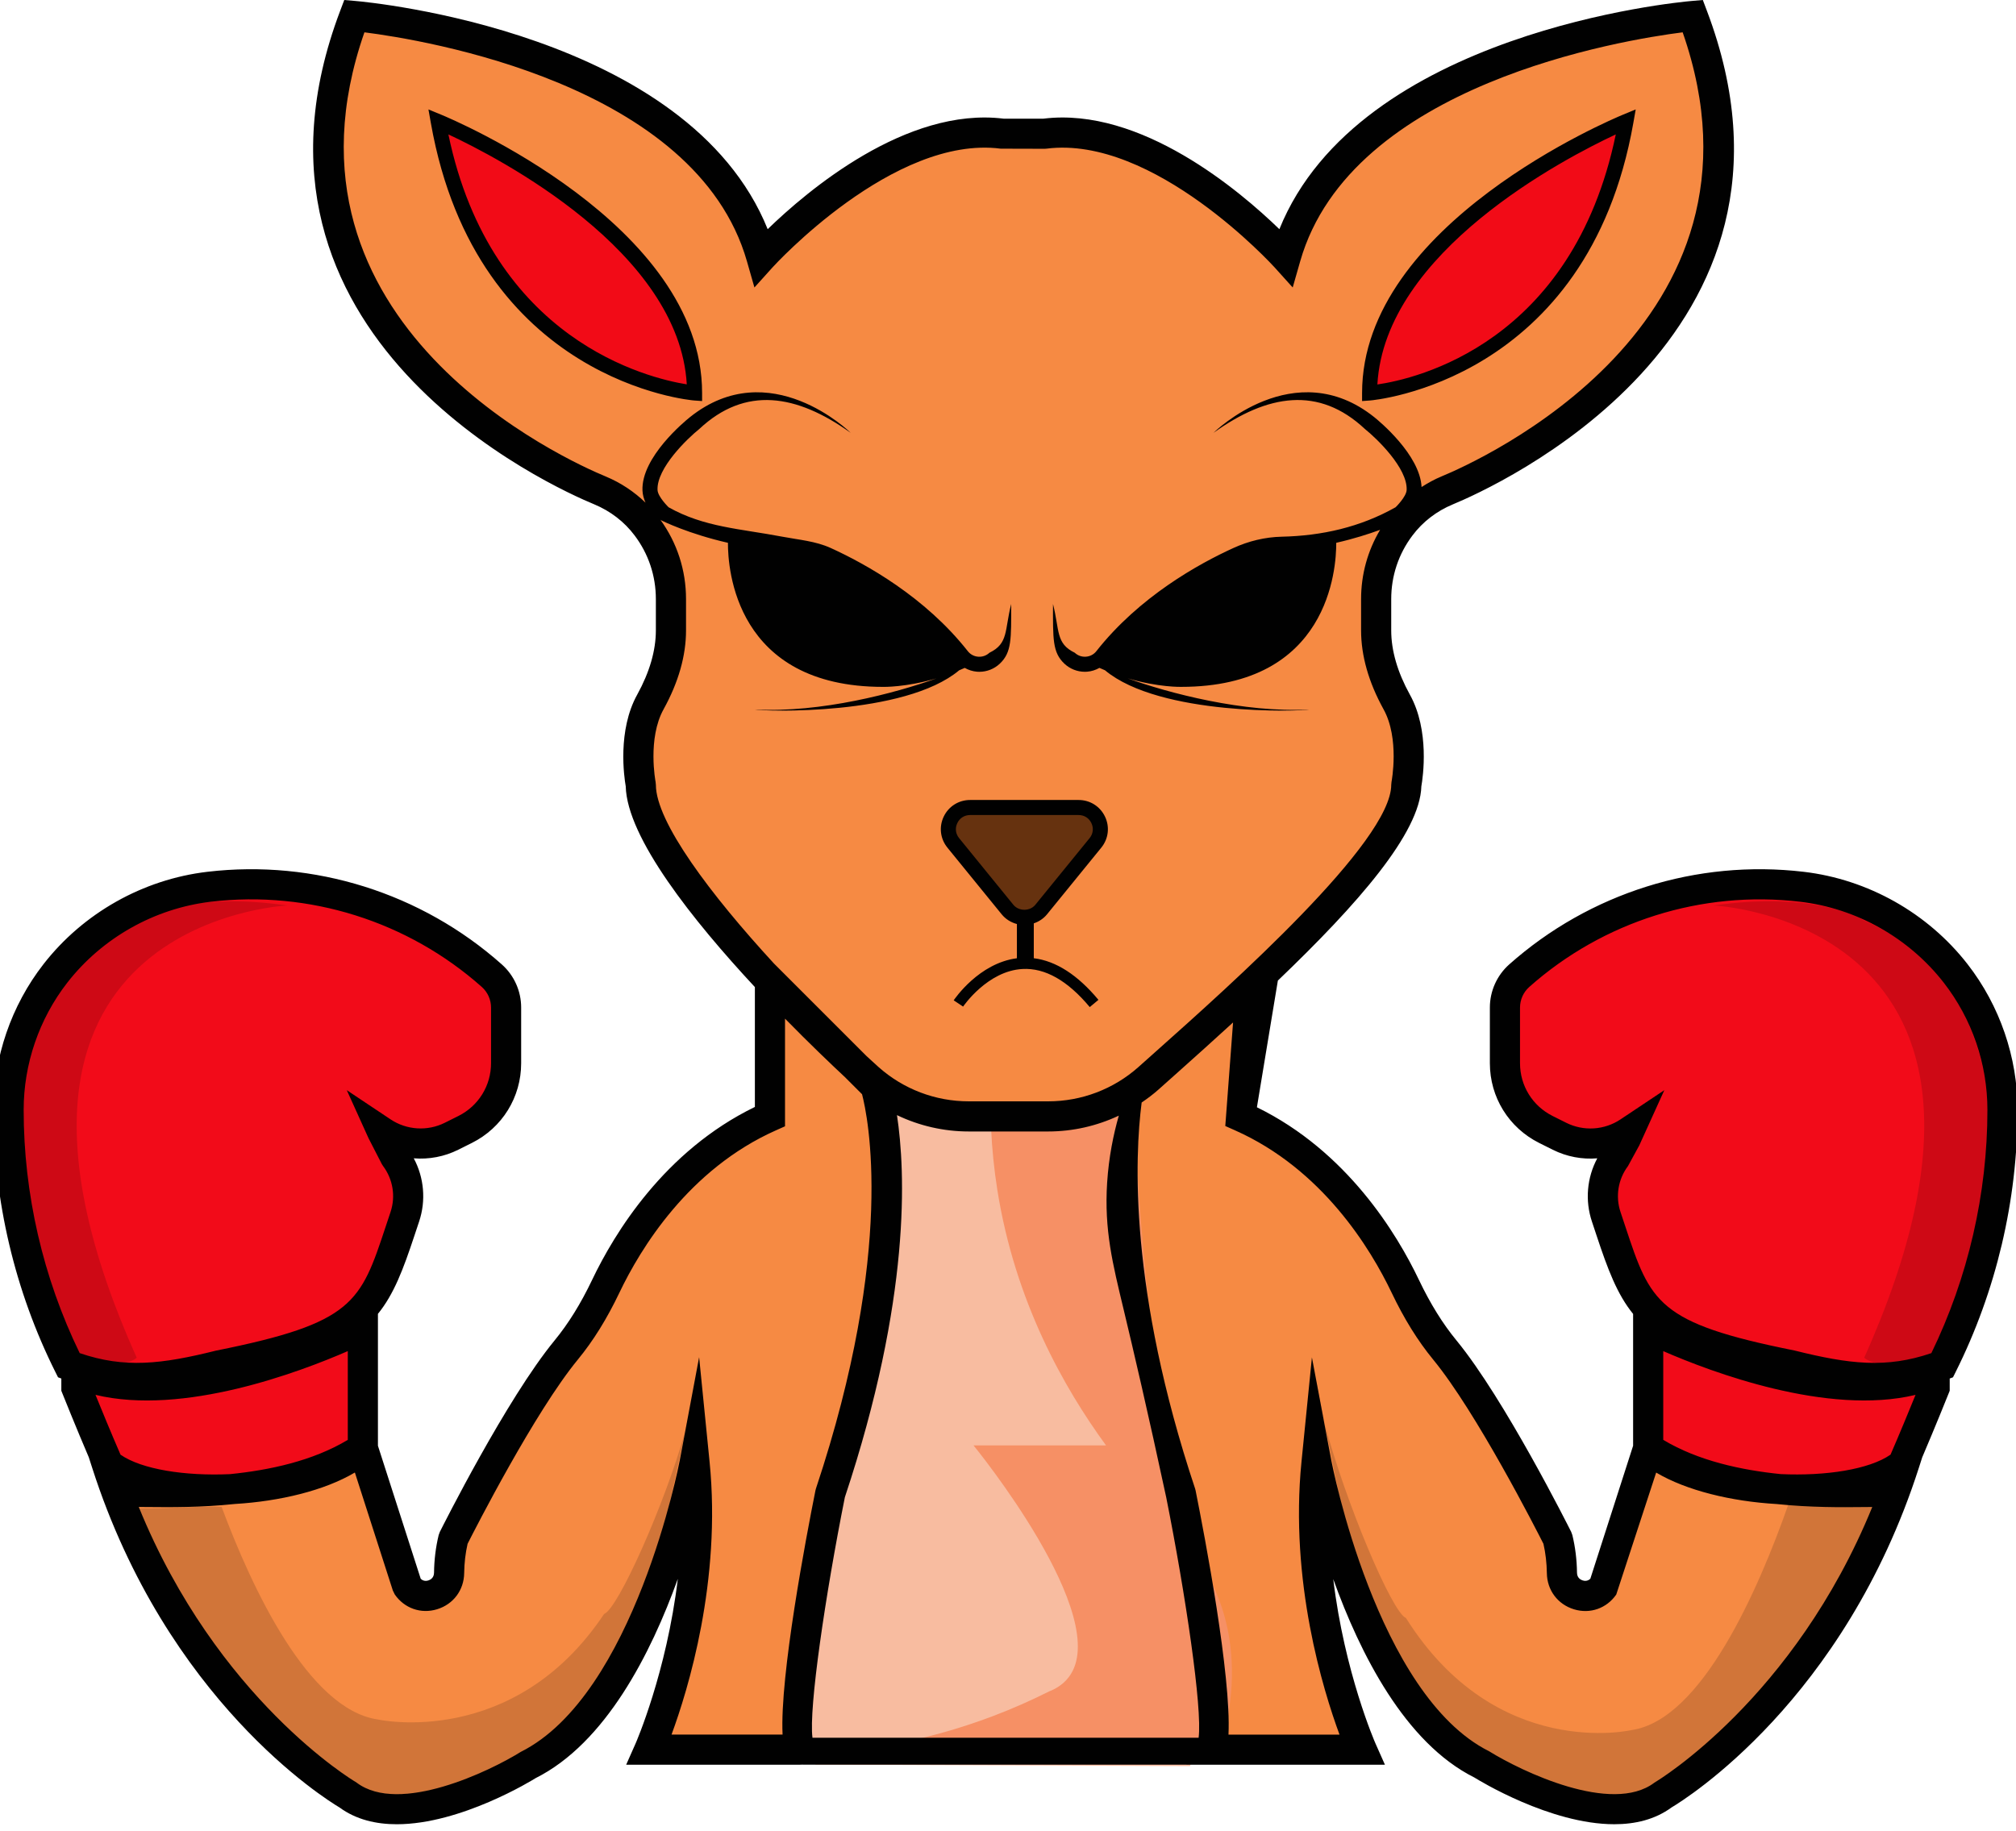 <svg version="1.1" id="图层_1" x="0px" y="0px" width="137px" height="124.442px" viewBox="0 0 137 124.442" enable-background="new 0 0 137 124.442" xml:space="preserve" xmlns:xml="http://www.w3.org/XML/1998/namespace" xmlns="http://www.w3.org/2000/svg" xmlns:xlink="http://www.w3.org/1999/xlink">
  <path fill="#F8BCA0" d="M80.869,120.039l-25.446-0.097c0,0-10.764-28.303,4.53-45.099c2.086,0.31,4.558,0.518,7.334,0.439
	c3.99-0.112,7.39-0.781,10.016-1.508c-4.172,11.894,3.8,24.307,5.494,27.118C86.204,106.544,80.869,120.039,80.869,120.039z" class="color c1"/>
  <path fill="#F20B19" d="M24.659,90.232v8.197c-6.147,4.099-16.083,2.623-16.393,3.074c-1.025-2.049-3.074-7.172-3.074-7.172v-1.025
	C12.364,96.379,24.659,90.232,24.659,90.232z M112.004,90.232v8.197c6.147,4.099,16.083,2.623,16.393,3.074
	c1.025-2.049,3.074-7.172,3.074-7.172v-1.025C124.299,96.379,112.004,90.232,112.004,90.232z" class="color c2"/>
  <path fill="#F20B19" d="M33.42,66.314c0.619,0.55,0.973,1.338,0.973,2.166v3.783c0,1.907-1.078,3.651-2.784,4.504l-0.923,0.462
	c-1.509,0.755-3.307,0.643-4.711-0.293l0.221,0.489l0.656,1.216c0.873,1.163,1.119,2.681,0.659,4.06l-0.13,0.39
	c-1.931,5.795-2.209,7.654-12.455,9.703c-4.099,1.025-6.811,1.281-10.246,0c-2.695-5.39-4.098-11.334-4.098-17.361
	c0-3.357,1.119-6.619,3.18-9.269c2.554-3.284,6.318-5.406,10.449-5.892C21.183,59.451,28.173,61.65,33.42,66.314z M132.901,66.164
	c-2.554-3.284-6.318-5.406-10.449-5.892c-6.972-0.821-13.962,1.378-19.209,6.042c-0.619,0.55-0.973,1.338-0.973,2.166v3.783
	c0,1.907,1.078,3.651,2.784,4.504l0.923,0.462c1.509,0.755,3.307,0.643,4.711-0.293l-0.221,0.489l-0.656,1.216
	c-0.873,1.163-1.119,2.681-0.659,4.06l0.13,0.39c1.931,5.795,2.209,7.654,12.455,9.703c4.099,1.025,6.811,1.281,10.246,0
	c2.695-5.39,4.099-11.334,4.098-17.361C136.081,72.076,134.962,68.814,132.901,66.164z" class="color c2"/>
  <path opacity="0.15" fill="#010101" d="M19.536,61.545c0,0-23.565,1.025-10.246,30.737c0,0-1.025,1.025-4.098,0
	C2.119,91.257-5.054,68.717,9.291,62.569C9.291,62.569,12.364,60.52,19.536,61.545z M126.684,62.569c0,0-3.074-2.049-10.246-1.024
	c0,0,23.565,1.025,10.246,30.737c0,0,1.025,1.025,4.098,0C133.856,91.257,141.028,68.717,126.684,62.569z" class="color c3"/>
  <path fill="#F68A43" d="M129.421,99.453c-5.143,16.014-16.393,22.541-16.393,22.541c-4.098,3.074-12.295-2.049-12.295-2.049
	c-8.196-4.098-11.27-20.491-11.27-20.491c-1.024,10.246,3.074,19.467,3.074,19.467H82.291c1.025-2.049-2.049-17.418-2.049-17.418
	c-4.766-14.298-4.143-23.665-3.624-27.155c-1.609,0.994-3.472,1.532-5.384,1.532h-1.281h-2.842H65.83
	c-2.51,0-4.938-0.922-6.813-2.592c-0.255-0.229-0.524-0.473-0.798-0.725l1.276,1.276c0,0,3.073,9.222-3.074,27.664
	c0,0-3.074,15.369-2.049,17.418H44.126c0,0,4.098-9.221,3.074-19.467c0,0-3.074,16.393-11.27,20.491c0,0-8.197,5.123-12.295,2.049
	c0,0-11.25-6.527-16.393-22.541c3.105,2.689,13.729,2.36,17.418-1.025l3.012,9.365c0.871,1.26,2.828,0.645,2.848-0.881
	c0.01-0.789,0.102-1.578,0.287-2.336c0,0,4.446-8.892,7.667-12.812c1.085-1.321,1.956-2.796,2.693-4.34
	c1.594-3.339,5.009-8.804,11.156-11.536v-9.189c-4.491-4.817-8.777-10.33-8.777-13.359c0,0-0.656-3.279,0.656-5.635
	c0.83-1.506,1.393-3.145,1.393-4.856v-2.131c0-1.783-0.574-3.514-1.65-4.938c-0.82-1.096-1.916-1.926-3.176-2.449
	c-5.891-2.428-24.129-12.613-16.69-32.243c0,0,23.565,2.049,27.664,16.393c0,0,8.473-9.416,16.393-8.391h2.841
	c7.92-1.025,16.393,8.391,16.393,8.391c4.098-14.344,27.664-16.393,27.664-16.393c7.438,19.631-10.799,29.815-16.69,32.243
	c-1.26,0.523-2.357,1.352-3.176,2.449c-1.076,1.424-1.65,3.156-1.65,4.938v2.131c0,1.711,0.563,3.35,1.393,4.856
	c1.311,2.357,0.656,5.635,0.656,5.635c0,3.088-5.367,8.758-10.559,13.64l-0.668,8.908c6.147,2.732,9.562,8.197,11.156,11.536
	c0.737,1.544,1.608,3.019,2.693,4.34c3.221,3.92,7.667,12.812,7.667,12.812c0.185,0.758,0.277,1.547,0.287,2.336
	c0.02,1.526,1.977,2.141,2.848,0.881l3.012-9.365C115.692,101.813,126.316,102.142,129.421,99.453z" class="color c4"/>
  <path opacity="0.15" fill="#010101" d="M47.2,94.331c-0.089,0.802-0.314,1.812-0.627,2.929L47.2,94.331z M41.052,109.7
	c-6.148,9.221-15.369,7.172-15.369,7.172c-4.723-0.677-8.566-8.924-10.625-14.457c-2.5-0.041-2.694,0.113-5.768,0.113
	c5.451,14.047,14.344,18.442,14.344,18.442c4.098,3.074,12.295-2.049,12.295-2.049c3.812-1.905,6.517-6.475,8.32-10.809
	l2.324-10.852C45.175,102.242,41.995,109.36,41.052,109.7z M90.021,96.766l-0.627-3.108C89.483,94.509,89.708,95.581,90.021,96.766z
	 M121.536,102.239c-2.059,5.873-5.902,14.627-10.625,15.345c0,0-9.221,2.175-15.369-7.613c-0.943-0.361-4.123-7.917-5.521-13.205
	l2.324,11.52c1.803,4.6,4.508,9.451,8.32,11.473c0,0,8.197,5.438,12.295,2.175c0,0,8.893-4.665,14.344-19.575
	C124.23,102.359,124.036,102.196,121.536,102.239z" class="color c3"/>
  <path fill="#F69065" d="M82.82,119.243c-0.466,0.067-0.931,0.133-1.397,0.2c-4.058,0.033-8.116,0.067-12.174,0.1
	c-0.798-0.033-1.597-0.067-2.395-0.1c-0.299-0.1-0.599-0.2-0.898-0.299c-3.725,0.033-7.451,0.066-11.176,0.1
	c3.53-0.163,7.93-0.8,12.673-2.594c1.388-0.525,2.671-1.098,3.847-1.69c0.354-0.133,0.902-0.415,1.32-0.955
	c3.126-4.045-6.462-15.762-6.462-15.762h9.004c-2.874-3.939-6.184-9.792-7.385-17.354c-0.229-1.444-0.363-2.832-0.424-4.152
	c1.006-0.024,2.234-0.148,3.592-0.499c2.543-0.658,4.421-1.822,5.588-2.694c0.266,2.229,0.532,4.457,0.798,6.686
	c0.457,6.698,1.087,11.94,1.597,15.566c0.469,3.337,0.789,4.966,1.397,6.885c1.223,3.857,2.331,4.849,2.994,7.584
	C83.796,112.234,84.066,115.208,82.82,119.243z" class="color c5"/>
  <path fill="#66320F" d="M74.443,57.289l-3.688,4.532c-0.59,0.725-1.697,0.725-2.286,0l-3.688-4.532
	c-0.784-0.963-0.098-2.404,1.143-2.404H73.3C74.542,54.885,75.227,56.326,74.443,57.289z" class="color c6"/>
  <path fill="#F20B17" d="M47.2,26.709c0,0-14.344-1.025-17.418-18.442C29.782,8.267,47.2,15.439,47.2,26.709z M93.073,26.709
	c0.001,0,14.345-1.025,17.418-18.442C110.491,8.267,93.073,15.439,93.073,26.709z" class="color c7"/>
  <path fill="#010101" d="M110.996,8.355l0.161-0.917l-0.861,0.355c-0.723,0.298-17.734,7.435-17.734,18.916v0.55l0.548-0.039
	C93.258,27.209,107.889,25.963,110.996,8.355z M109.803,9.136c-2.947,14.208-13.585,16.616-16.201,16.996
	C94.109,17.084,106.372,10.738,109.803,9.136z M29.977,7.793l-0.861-0.355l0.162,0.917c3.107,17.608,17.738,18.854,17.885,18.865
	l0.549,0.039v-0.55C47.712,15.228,30.701,8.091,29.977,7.793z M30.471,9.136c3.431,1.602,15.687,7.945,16.2,16.988
	C44.084,25.711,33.394,23.166,30.471,9.136z M133.71,65.536c-2.703-3.477-6.764-5.766-11.138-6.281
	c-7.262-0.854-14.549,1.441-20.011,6.295c-0.836,0.744-1.315,1.813-1.315,2.932v3.783c0,2.31,1.285,4.386,3.351,5.42l0.923,0.461
	c0.95,0.475,1.992,0.668,3.024,0.584c-0.7,1.31-0.841,2.864-0.363,4.296l0.321,0.967c0.76,2.293,1.396,3.982,2.478,5.313v8.96
	l-2.906,9.036c-0.182,0.181-0.397,0.157-0.518,0.118c-0.116-0.035-0.384-0.156-0.389-0.521c-0.011-0.89-0.118-1.752-0.316-2.564
	l-0.079-0.216c-0.184-0.367-4.535-9.041-7.79-13.005c-0.945-1.149-1.783-2.5-2.561-4.13c-1.496-3.135-4.882-8.727-11.006-11.724
	c0.475-2.871,0.949-5.742,1.424-8.612c5.454-5.22,9.663-10.038,9.751-13.206c0.108-0.612,0.576-3.792-0.781-6.23
	c-0.841-1.525-1.267-2.992-1.267-4.362v-2.131c0-1.577,0.499-3.072,1.445-4.325c0.693-0.926,1.643-1.657,2.747-2.115
	c2.654-1.094,25.679-11.327,17.258-33.553L115.718,0l-0.773,0.067c-0.953,0.083-22.595,2.118-28.003,15.51
	c-2.676-2.595-9.413-8.326-16.03-7.512h-2.713c-6.618-0.814-13.355,4.916-16.03,7.512C46.761,2.185,25.121,0.15,24.167,0.067
	L23.395,0l-0.274,0.724c-8.422,22.228,14.605,32.46,17.256,33.553c1.105,0.458,2.055,1.19,2.751,2.12
	c0.943,1.25,1.442,2.744,1.442,4.321v2.131c0,1.369-0.426,2.837-1.264,4.358c-1.358,2.44-0.892,5.617-0.784,6.233
	c0.085,3.509,4.595,9.153,8.777,13.65v8.147c-6.156,2.991-9.557,8.604-11.057,11.748c-0.777,1.628-1.615,2.979-2.56,4.13
	c-3.257,3.963-7.608,12.638-7.792,13.005l-0.079,0.216c-0.198,0.813-0.305,1.676-0.316,2.564c-0.005,0.365-0.274,0.486-0.389,0.521
	c-0.121,0.038-0.336,0.064-0.517-0.118l-2.906-9.036v-8.966c1.083-1.332,1.718-3.019,2.477-5.31l0.322-0.967
	c0.477-1.432,0.336-2.985-0.364-4.295c1.027,0.084,2.074-0.109,3.025-0.584l0.923-0.461c2.066-1.033,3.35-3.11,3.35-5.42v-3.783
	c0-1.119-0.479-2.188-1.316-2.932c-5.461-4.854-12.756-7.148-20.009-6.294c-4.374,0.515-8.434,2.804-11.138,6.281
	c-2.19,2.816-3.396,6.331-3.396,9.898c0,6.152,1.455,12.314,4.206,17.818l0.181,0.361l0.224,0.084v0.831l0.073,0.183
	c0.055,0.137,0.915,2.286,1.794,4.341l0.23,0.715c5.079,15.812,15.848,22.514,16.803,23.082c1.13,0.829,2.487,1.143,3.898,1.143
	c4.356-0.001,9.216-2.997,9.424-3.13c4.768-2.384,7.853-8.49,9.672-13.548c-0.765,6.365-2.842,11.127-2.871,11.191l-0.638,1.44
	h11.82l0.182-0.006v0.004h26.08l-0.001,0.002h13.48l-0.64-1.44c-0.03-0.066-2.106-4.813-2.871-11.175
	c1.81,5.047,4.872,11.129,9.587,13.484c0.271,0.169,5.15,3.177,9.51,3.177c1.41,0,2.767-0.314,3.895-1.143
	c0.955-0.568,11.724-7.269,16.803-23.082l0.229-0.713c0.879-2.055,1.74-4.205,1.795-4.342l0.073-0.183v-0.831l0.224-0.084
	l0.18-0.361c2.753-5.503,4.207-11.665,4.207-17.818C137.106,71.867,135.9,68.352,133.71,65.536z M44.571,53.34l-0.02-0.199
	c-0.006-0.029-0.561-2.948,0.548-4.941c1.009-1.831,1.521-3.632,1.521-5.351v-2.131c0-1.962-0.607-3.822-1.744-5.394
	c0.018,0.012,0.029,0.026,0.047,0.038c0.112,0.056,1.89,0.929,4.545,1.532c-0.009,1.747,0.493,9.792,10.541,9.792
	c0,0,1.526,0.042,3.627-0.577c-2.758,0.994-7.873,2.355-12.336,2.114c0.554,0.128,10.155,0.451,13.881-2.664
	c0.126-0.052,0.252-0.106,0.379-0.164c0.256,0.145,0.542,0.237,0.841,0.26c0.05,0.004,0.101,0.006,0.15,0.006
	c0.514,0,1.013-0.196,1.388-0.549c0.821-0.773,0.777-1.683,0.777-4.059c-0.456,1.793-0.174,2.683-1.48,3.314
	c-0.206,0.194-0.478,0.289-0.76,0.268s-0.533-0.154-0.706-0.374c-2.912-3.702-6.951-5.937-9.313-7.013
	c-1.035-0.472-2.166-0.557-3.283-0.769c-2.9-0.55-5.332-0.645-7.739-2.001c0,0-0.732-0.709-0.752-1.177
	c-0.065-1.482,2.026-3.494,2.838-4.144c3.124-2.928,6.6-2.379,10.288,0.262c-0.054-0.055-5.509-5.396-10.928-1.063
	c-0.34,0.272-3.319,2.724-3.221,4.988c0.013,0.293,0.093,0.562,0.206,0.82c-0.774-0.746-1.686-1.357-2.706-1.78
	C38.725,31.38,17.822,22.1,24.765,2.197c4.036,0.511,22.544,3.496,25.995,15.565l0.508,1.778l1.238-1.374
	c0.081-0.09,8.213-9.002,15.5-8.061l2.973,0.008l0.131-0.008c7.298-0.936,15.419,7.971,15.5,8.061l1.238,1.374l0.508-1.778
	c3.448-12.068,21.956-15.054,25.992-15.565c6.941,19.902-13.96,29.184-16.396,30.188c-0.476,0.197-0.92,0.446-1.347,0.718
	c-0.109-2.194-2.884-4.484-3.212-4.747c-5.419-4.333-10.874,1.008-10.928,1.063c3.688-2.641,7.164-3.19,10.288-0.262
	c0.812,0.65,2.903,2.662,2.838,4.144c-0.02,0.468-0.752,1.177-0.752,1.177c-2.407,1.356-5.008,1.94-7.739,2.001
	c-1.137,0.026-2.248,0.297-3.283,0.769c-2.362,1.076-6.401,3.311-9.313,7.013c-0.173,0.22-0.424,0.353-0.706,0.374
	s-0.554-0.074-0.76-0.268c-1.306-0.631-1.024-1.521-1.48-3.314c0,2.376-0.045,3.286,0.777,4.059
	c0.375,0.353,0.874,0.549,1.388,0.549c0.049,0,0.1-0.002,0.15-0.006c0.299-0.023,0.585-0.115,0.841-0.26
	c0.127,0.058,0.253,0.112,0.379,0.164c3.726,3.115,13.327,2.792,13.881,2.664c-4.463,0.241-9.578-1.12-12.336-2.114
	c2.101,0.619,3.627,0.577,3.627,0.577c10.048,0,10.55-8.045,10.541-9.792c1.202-0.273,2.211-0.599,2.981-0.882
	c-0.844,1.418-1.293,3.024-1.293,4.706v2.131c0,1.719,0.512,3.519,1.523,5.354c1.107,1.99,0.551,4.909,0.546,4.938l-0.02,0.199
	c0,3.88-10.854,13.549-16.07,18.196l-1.107,0.988c-1.689,1.504-3.867,2.333-6.132,2.333h-5.403c-2.265,0-4.442-0.829-6.13-2.332
	c-0.263-0.235-0.535-0.487-0.806-0.735l-6.297-6.297C48.28,60.798,44.571,55.861,44.571,53.34z M81.454,118.111H55.212
	c-0.26-2.006,0.881-9.727,2.202-16.346c4.504-13.539,4.121-22.154,3.541-25.971c1.509,0.724,3.171,1.111,4.875,1.111h5.403
	c1.674,0,3.308-0.376,4.797-1.076c-0.362,1.266-0.68,2.802-0.793,4.554c-0.207,3.215,0.382,5.539,1.109,8.571
	c0.677,2.82,1.682,7.123,2.904,12.811C80.572,108.389,81.713,116.116,81.454,118.111z M5.416,91.969
	c-2.494-5.127-3.81-10.835-3.808-16.537c0-3.113,1.052-6.182,2.964-8.64c2.369-3.046,5.927-5.052,9.76-5.503
	c6.671-0.785,13.384,1.326,18.408,5.791c0.4,0.356,0.629,0.866,0.629,1.401v3.783c0,1.528-0.849,2.903-2.217,3.587l-0.923,0.461
	c-1.179,0.589-2.591,0.501-3.685-0.229l-2.977-1.985l1.475,3.26l0.909,1.77l0.083,0.128c0.67,0.894,0.86,2.061,0.506,3.121
	l-0.323,0.971c-1.718,5.186-2.18,6.579-11.539,8.452C10.967,92.727,8.465,93.013,5.416,91.969z M6.49,94.807
	c5.979,1.441,13.887-1.554,17.145-2.974v6.033c-2.391,1.437-5.339,2.062-8.012,2.33c-3.048,0.136-5.99-0.321-7.432-1.323
	C7.56,97.421,6.886,95.781,6.49,94.807z M53.181,117.895h-7.545c1.118-3.031,3.396-10.424,2.584-18.544l-0.71-7.106l-1.316,7.019
	c-0.03,0.159-3.069,15.937-10.806,19.811c-2.117,1.32-8.243,4.268-11.138,2.099l-0.101-0.067
	c-0.101-0.058-9.396-5.602-14.718-18.679c0.204,0.001,0.422,0.003,0.631,0.004c1.445,0.015,3.568,0.036,5.906-0.209
	c3.036-0.181,6.081-0.91,8.148-2.138l2.58,8.02l0.133,0.27c0.652,0.942,1.778,1.34,2.875,1.004c1.102-0.336,1.824-1.299,1.84-2.454
	c0.009-0.693,0.087-1.364,0.232-1.996c0.51-1.008,4.563-8.954,7.489-12.516c1.052-1.28,1.976-2.768,2.826-4.548
	c1.427-2.991,4.709-8.402,10.648-11.041l0.608-0.271v-7.318c1.694,1.729,3.173,3.137,4.073,3.977l1.162,1.162
	c0.386,1.475,2.305,10.49-3.133,26.803l-0.033,0.123C54.784,104.464,52.985,113.898,53.181,117.895z M112.513,121.109l-0.1,0.066
	c-2.894,2.168-9.021-0.78-11.222-2.146C93.548,115.205,90.5,99.423,90.47,99.264l-1.317-7.005l-0.709,7.096
	c-0.812,8.12,1.466,15.513,2.584,18.544h-7.545c0.197-3.997-1.603-13.431-2.235-16.595l-0.033-0.123
	c-4.503-13.511-4.106-22.576-3.632-26.245c0.397-0.271,0.784-0.559,1.147-0.883l1.106-0.987c1.336-1.191,2.663-2.385,3.958-3.571
	l-0.528,7.039l0.66,0.293c5.939,2.639,9.22,8.05,10.647,11.041c0.851,1.781,1.776,3.269,2.826,4.548
	c2.924,3.56,6.979,11.508,7.488,12.516c0.144,0.63,0.222,1.301,0.232,1.996c0.016,1.155,0.738,2.118,1.84,2.454
	c1.099,0.336,2.224-0.062,2.876-1.004l2.712-8.289c2.074,1.23,5.132,1.96,8.177,2.138c2.328,0.242,4.44,0.222,5.877,0.206
	c0.21-0.002,0.428-0.004,0.632-0.005C121.918,115.469,112.615,121.049,112.513,121.109z M128.474,98.87
	c-1.445,1.005-4.404,1.464-7.464,1.323c-2.665-0.27-5.598-0.896-7.982-2.327v-6.032c3.258,1.421,11.171,4.412,17.145,2.974
	C129.778,95.781,129.104,97.419,128.474,98.87z M131.248,91.97c-3.052,1.044-5.553,0.758-9.31-0.18
	c-9.311-1.862-9.773-3.255-11.491-8.441l-0.323-0.971c-0.353-1.06-0.164-2.226,0.507-3.12l0.769-1.409l1.702-3.752l-2.981,1.988
	c-1.095,0.731-2.506,0.819-3.685,0.229l-0.923-0.461c-1.368-0.684-2.218-2.058-2.218-3.587v-3.783c0-0.535,0.23-1.046,0.629-1.401
	c5.024-4.466,11.74-6.579,18.408-5.791c3.834,0.451,7.392,2.457,9.761,5.503c1.912,2.458,2.965,5.526,2.965,8.64
	C135.058,81.135,133.741,86.843,131.248,91.97z M68.071,62.145c0.269,0.33,0.632,0.554,1.034,0.66v2.326
	c-2.576,0.333-4.223,2.753-4.295,2.86l0.639,0.426c0.017-0.024,1.656-2.431,4.04-2.556c1.528-0.085,3.067,0.791,4.567,2.589
	l0.59-0.492c-1.412-1.695-2.882-2.642-4.393-2.829v-2.37c0.346-0.119,0.661-0.321,0.899-0.614l3.688-4.532
	c0.488-0.6,0.586-1.407,0.253-2.106c-0.332-0.699-1.019-1.133-1.793-1.133h-7.377c-0.773,0-1.461,0.434-1.793,1.133
	s-0.235,1.506,0.253,2.106L68.071,62.145z M65.055,55.946c0.163-0.344,0.488-0.549,0.868-0.549H73.3c0.38,0,0.705,0.205,0.868,0.549
	c0.163,0.344,0.117,0.725-0.123,1.02l-3.688,4.532c-0.366,0.45-1.125,0.45-1.491,0l-3.688-4.532
	C64.937,56.671,64.891,56.29,65.055,55.946z" class="color c3"/>
</svg>